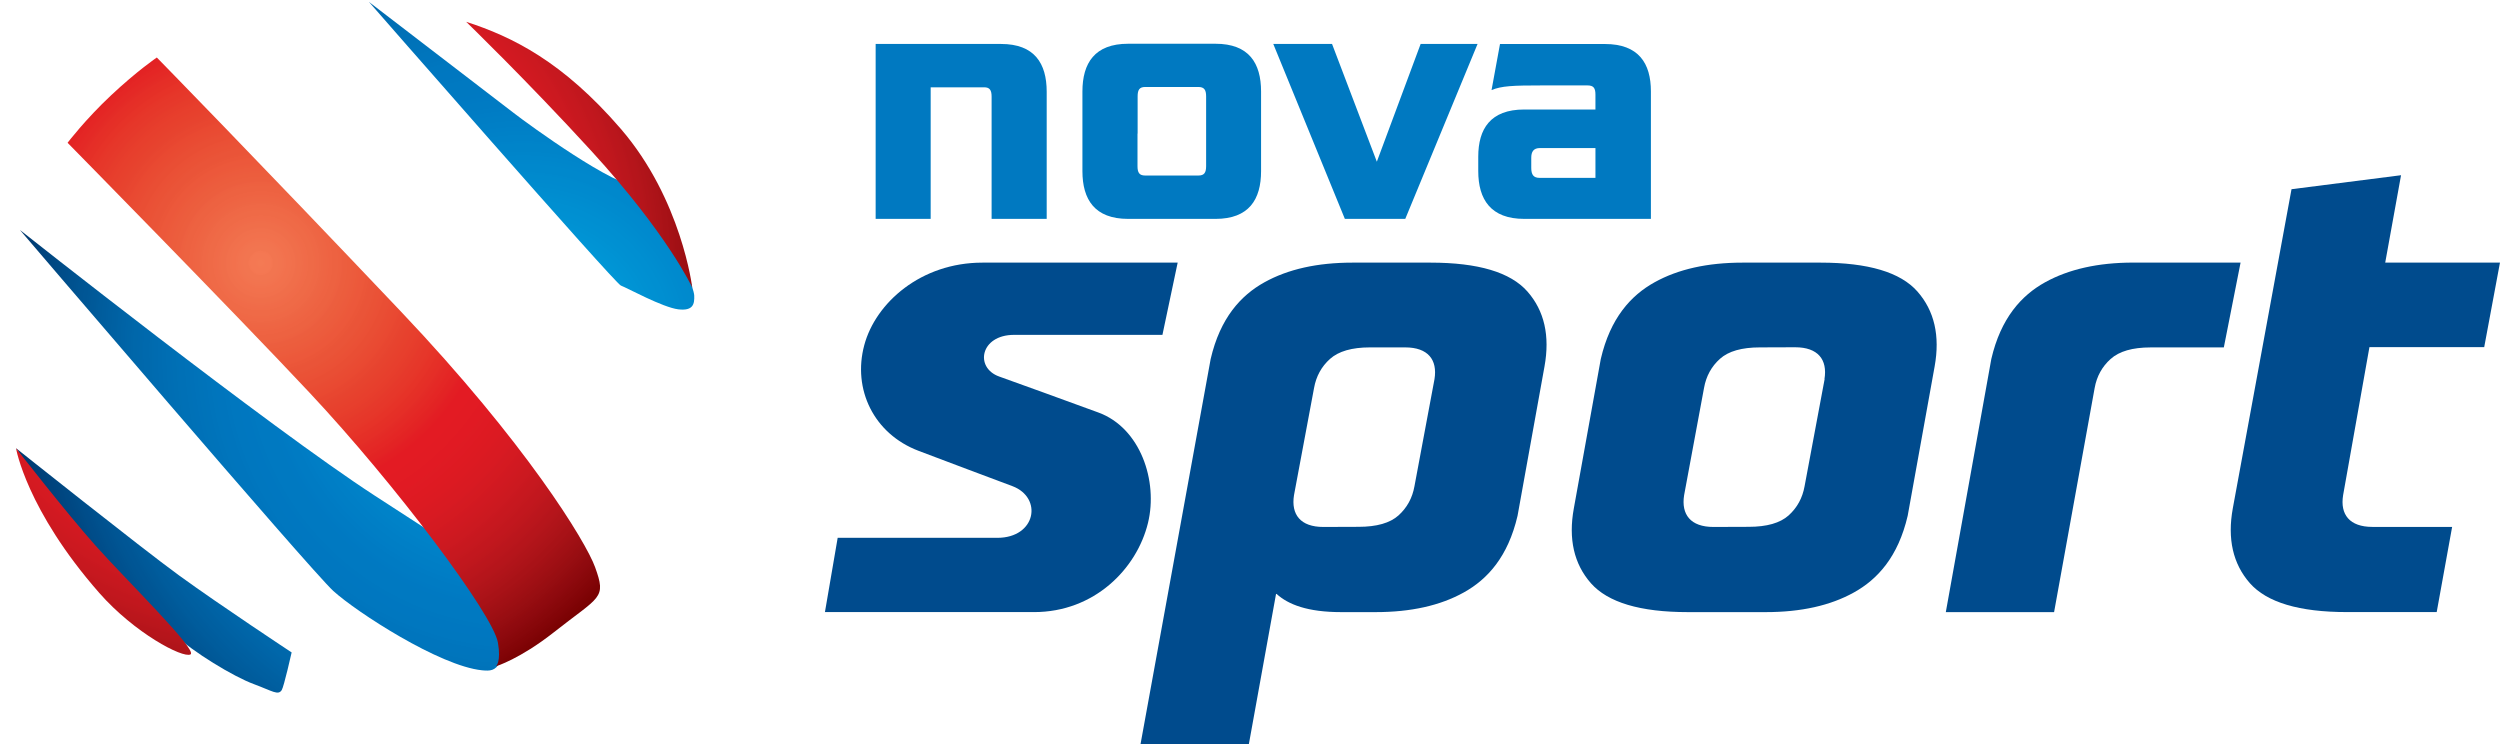 <?xml version="1.0" encoding="UTF-8" standalone="no"?>
<!-- Created with Inkscape (http://www.inkscape.org/) -->
<svg xmlns:rdf="http://www.w3.org/1999/02/22-rdf-syntax-ns#" xmlns="http://www.w3.org/2000/svg" height="178.66" width="600" version="1.1" xmlns:cc="http://creativecommons.org/ns#" xmlns:xlink="http://www.w3.org/1999/xlink" xmlns:dc="http://purl.org/dc/elements/1.1/">
 <defs>
  <radialGradient id="radialGradient5411" gradientUnits="userSpaceOnUse" cy="0" cx="0" gradientTransform="matrix(114.161,0,0,114.161,204.223,399.29)" r="1">
   <stop stop-color="#f47a54" offset="0"/>
   <stop stop-color="#f47a54" offset="0.004"/>
   <stop stop-color="#f47953" offset="0.008"/>
   <stop stop-color="#f47853" offset="0.012"/>
   <stop stop-color="#f47853" offset="0.016"/>
   <stop stop-color="#f47853" offset="0.02"/>
   <stop stop-color="#f47752" offset="0.024"/>
   <stop stop-color="#f27550" offset="0.027"/>
   <stop stop-color="#f27550" offset="0.031"/>
   <stop stop-color="#f27550" offset="0.035"/>
   <stop stop-color="#f27450" offset="0.039"/>
   <stop stop-color="#f2744f" offset="0.043"/>
   <stop stop-color="#f2734f" offset="0.047"/>
   <stop stop-color="#f2724e" offset="0.051"/>
   <stop stop-color="#f2714d" offset="0.055"/>
   <stop stop-color="#f2714d" offset="0.059"/>
   <stop stop-color="#f1714d" offset="0.063"/>
   <stop stop-color="#f1704c" offset="0.067"/>
   <stop stop-color="#f1704c" offset="0.071"/>
   <stop stop-color="#f06e4b" offset="0.075"/>
   <stop stop-color="#f06e4a" offset="0.078"/>
   <stop stop-color="#f06e4a" offset="0.082"/>
   <stop stop-color="#f06d4a" offset="0.086"/>
   <stop stop-color="#f06c49" offset="0.09"/>
   <stop stop-color="#f06b49" offset="0.094"/>
   <stop stop-color="#f06b48" offset="0.098"/>
   <stop stop-color="#ef6a47" offset="0.102"/>
   <stop stop-color="#ef6a47" offset="0.106"/>
   <stop stop-color="#ef6a47" offset="0.11"/>
   <stop stop-color="#ef6946" offset="0.114"/>
   <stop stop-color="#ef6846" offset="0.118"/>
   <stop stop-color="#ef6846" offset="0.122"/>
   <stop stop-color="#ee6745" offset="0.125"/>
   <stop stop-color="#E64" offset="0.129"/>
   <stop stop-color="#ee6544" offset="0.133"/>
   <stop stop-color="#ee6543" offset="0.137"/>
   <stop stop-color="#ee6443" offset="0.141"/>
   <stop stop-color="#ee6342" offset="0.145"/>
   <stop stop-color="#ee6342" offset="0.149"/>
   <stop stop-color="#ed6241" offset="0.153"/>
   <stop stop-color="#ed6241" offset="0.157"/>
   <stop stop-color="#ed6241" offset="0.161"/>
   <stop stop-color="#ed6140" offset="0.165"/>
   <stop stop-color="#ed6040" offset="0.169"/>
   <stop stop-color="#ec5e3f" offset="0.173"/>
   <stop stop-color="#ec5e3e" offset="0.176"/>
   <stop stop-color="#ec5e3e" offset="0.18"/>
   <stop stop-color="#ec5d3d" offset="0.184"/>
   <stop stop-color="#ec5d3d" offset="0.188"/>
   <stop stop-color="#ec5c3d" offset="0.192"/>
   <stop stop-color="#ec5b3d" offset="0.196"/>
   <stop stop-color="#ec5b3c" offset="0.2"/>
   <stop stop-color="#ec5a3b" offset="0.204"/>
   <stop stop-color="#ec593b" offset="0.208"/>
   <stop stop-color="#ec583b" offset="0.212"/>
   <stop stop-color="#ec583b" offset="0.216"/>
   <stop stop-color="#ec583a" offset="0.22"/>
   <stop stop-color="#eb5639" offset="0.224"/>
   <stop stop-color="#eb5639" offset="0.227"/>
   <stop stop-color="#ea5538" offset="0.231"/>
   <stop stop-color="#ea5438" offset="0.235"/>
   <stop stop-color="#ea5438" offset="0.239"/>
   <stop stop-color="#ea5438" offset="0.243"/>
   <stop stop-color="#ea5337" offset="0.247"/>
   <stop stop-color="#ea5236" offset="0.251"/>
   <stop stop-color="#ea5236" offset="0.255"/>
   <stop stop-color="#ea5136" offset="0.259"/>
   <stop stop-color="#ea5036" offset="0.263"/>
   <stop stop-color="#ea5035" offset="0.267"/>
   <stop stop-color="#e94e34" offset="0.271"/>
   <stop stop-color="#e94e34" offset="0.275"/>
   <stop stop-color="#e94e34" offset="0.278"/>
   <stop stop-color="#e94d34" offset="0.282"/>
   <stop stop-color="#e94c33" offset="0.286"/>
   <stop stop-color="#e94b33" offset="0.29"/>
   <stop stop-color="#e94b32" offset="0.294"/>
   <stop stop-color="#e94a32" offset="0.298"/>
   <stop stop-color="#e94932" offset="0.302"/>
   <stop stop-color="#e94931" offset="0.306"/>
   <stop stop-color="#e84731" offset="0.31"/>
   <stop stop-color="#e84630" offset="0.314"/>
   <stop stop-color="#e84630" offset="0.318"/>
   <stop stop-color="#e74530" offset="0.322"/>
   <stop stop-color="#e7442f" offset="0.325"/>
   <stop stop-color="#e7432f" offset="0.329"/>
   <stop stop-color="#e7432e" offset="0.333"/>
   <stop stop-color="#e7422e" offset="0.337"/>
   <stop stop-color="#e7412e" offset="0.341"/>
   <stop stop-color="#e7412d" offset="0.345"/>
   <stop stop-color="#e7402d" offset="0.349"/>
   <stop stop-color="#e73f2d" offset="0.353"/>
   <stop stop-color="#e73f2d" offset="0.357"/>
   <stop stop-color="#e73e2c" offset="0.361"/>
   <stop stop-color="#e73d2c" offset="0.365"/>
   <stop stop-color="#e63c2c" offset="0.369"/>
   <stop stop-color="#e63c2b" offset="0.373"/>
   <stop stop-color="#e63b2b" offset="0.376"/>
   <stop stop-color="#e6392b" offset="0.38"/>
   <stop stop-color="#e6392b" offset="0.384"/>
   <stop stop-color="#e6382a" offset="0.388"/>
   <stop stop-color="#e6372a" offset="0.392"/>
   <stop stop-color="#e6372a" offset="0.396"/>
   <stop stop-color="#e63629" offset="0.4"/>
   <stop stop-color="#e63529" offset="0.404"/>
   <stop stop-color="#e63328" offset="0.408"/>
   <stop stop-color="#e63328" offset="0.412"/>
   <stop stop-color="#e63228" offset="0.416"/>
   <stop stop-color="#e53027" offset="0.42"/>
   <stop stop-color="#e53027" offset="0.424"/>
   <stop stop-color="#e52f27" offset="0.427"/>
   <stop stop-color="#e52e27" offset="0.431"/>
   <stop stop-color="#e52e27" offset="0.435"/>
   <stop stop-color="#e42c27" offset="0.439"/>
   <stop stop-color="#e42b26" offset="0.443"/>
   <stop stop-color="#e42926" offset="0.447"/>
   <stop stop-color="#e42926" offset="0.451"/>
   <stop stop-color="#e42825" offset="0.455"/>
   <stop stop-color="#e42625" offset="0.459"/>
   <stop stop-color="#e42625" offset="0.463"/>
   <stop stop-color="#e32524" offset="0.467"/>
   <stop stop-color="#e32324" offset="0.471"/>
   <stop stop-color="#e32324" offset="0.475"/>
   <stop stop-color="#e32224" offset="0.478"/>
   <stop stop-color="#e32024" offset="0.482"/>
   <stop stop-color="#e31e24" offset="0.486"/>
   <stop stop-color="#e31e23" offset="0.49"/>
   <stop stop-color="#e31d23" offset="0.494"/>
   <stop stop-color="#e31b23" offset="0.498"/>
   <stop stop-color="#e31b23" offset="0.502"/>
   <stop stop-color="#e31b23" offset="0.506"/>
   <stop stop-color="#e31b23" offset="0.51"/>
   <stop stop-color="#e31b23" offset="0.514"/>
   <stop stop-color="#e31b23" offset="0.518"/>
   <stop stop-color="#e31b23" offset="0.522"/>
   <stop stop-color="#e21b23" offset="0.525"/>
   <stop stop-color="#e21b23" offset="0.529"/>
   <stop stop-color="#e21b23" offset="0.533"/>
   <stop stop-color="#e21b23" offset="0.537"/>
   <stop stop-color="#e21b23" offset="0.541"/>
   <stop stop-color="#e21b23" offset="0.545"/>
   <stop stop-color="#e11a23" offset="0.549"/>
   <stop stop-color="#e11a23" offset="0.553"/>
   <stop stop-color="#e11a23" offset="0.557"/>
   <stop stop-color="#e11a23" offset="0.561"/>
   <stop stop-color="#e11a23" offset="0.565"/>
   <stop stop-color="#df1b23" offset="0.569"/>
   <stop stop-color="#df1b23" offset="0.573"/>
   <stop stop-color="#df1a23" offset="0.576"/>
   <stop stop-color="#df1a23" offset="0.58"/>
   <stop stop-color="#df1a23" offset="0.584"/>
   <stop stop-color="#de1a22" offset="0.588"/>
   <stop stop-color="#de1a22" offset="0.592"/>
   <stop stop-color="#de1a22" offset="0.596"/>
   <stop stop-color="#dd1a22" offset="0.6"/>
   <stop stop-color="#dd1a22" offset="0.604"/>
   <stop stop-color="#dc1a22" offset="0.608"/>
   <stop stop-color="#dc1a22" offset="0.612"/>
   <stop stop-color="#dc1a22" offset="0.616"/>
   <stop stop-color="#db1a22" offset="0.62"/>
   <stop stop-color="#da1a22" offset="0.624"/>
   <stop stop-color="#da1a22" offset="0.627"/>
   <stop stop-color="#d91a22" offset="0.631"/>
   <stop stop-color="#d91a22" offset="0.635"/>
   <stop stop-color="#d91a22" offset="0.639"/>
   <stop stop-color="#d81a22" offset="0.643"/>
   <stop stop-color="#d81a22" offset="0.647"/>
   <stop stop-color="#d71a22" offset="0.651"/>
   <stop stop-color="#d51a22" offset="0.655"/>
   <stop stop-color="#d51a22" offset="0.659"/>
   <stop stop-color="#d51a21" offset="0.663"/>
   <stop stop-color="#d41a21" offset="0.667"/>
   <stop stop-color="#d41a21" offset="0.671"/>
   <stop stop-color="#d31921" offset="0.675"/>
   <stop stop-color="#d21921" offset="0.678"/>
   <stop stop-color="#d11921" offset="0.682"/>
   <stop stop-color="#d11921" offset="0.686"/>
   <stop stop-color="#d01921" offset="0.69"/>
   <stop stop-color="#cf1921" offset="0.694"/>
   <stop stop-color="#cf1920" offset="0.698"/>
   <stop stop-color="#ce1920" offset="0.702"/>
   <stop stop-color="#cd1920" offset="0.706"/>
   <stop stop-color="#cc1920" offset="0.71"/>
   <stop stop-color="#cc1920" offset="0.714"/>
   <stop stop-color="#cb1920" offset="0.718"/>
   <stop stop-color="#ca1820" offset="0.722"/>
   <stop stop-color="#c9181f" offset="0.725"/>
   <stop stop-color="#c8181f" offset="0.729"/>
   <stop stop-color="#c7181f" offset="0.733"/>
   <stop stop-color="#c7181f" offset="0.737"/>
   <stop stop-color="#c6181f" offset="0.741"/>
   <stop stop-color="#c5181f" offset="0.745"/>
   <stop stop-color="#c4181e" offset="0.749"/>
   <stop stop-color="#c3171e" offset="0.753"/>
   <stop stop-color="#c2171e" offset="0.757"/>
   <stop stop-color="#c2171e" offset="0.761"/>
   <stop stop-color="#c1171e" offset="0.765"/>
   <stop stop-color="#c0171d" offset="0.769"/>
   <stop stop-color="#bf171d" offset="0.773"/>
   <stop stop-color="#be171d" offset="0.776"/>
   <stop stop-color="#bd161d" offset="0.78"/>
   <stop stop-color="#bb161d" offset="0.784"/>
   <stop stop-color="#bb161c" offset="0.788"/>
   <stop stop-color="#ba161c" offset="0.792"/>
   <stop stop-color="#b9161c" offset="0.796"/>
   <stop stop-color="#b8151c" offset="0.8"/>
   <stop stop-color="#b6151b" offset="0.804"/>
   <stop stop-color="#b6151b" offset="0.808"/>
   <stop stop-color="#b5151b" offset="0.812"/>
   <stop stop-color="#b4151b" offset="0.816"/>
   <stop stop-color="#b2151a" offset="0.82"/>
   <stop stop-color="#b1141a" offset="0.824"/>
   <stop stop-color="#b1141a" offset="0.827"/>
   <stop stop-color="#af1419" offset="0.831"/>
   <stop stop-color="#ae1419" offset="0.835"/>
   <stop stop-color="#ad1319" offset="0.839"/>
   <stop stop-color="#ac1318" offset="0.843"/>
   <stop stop-color="#ab1318" offset="0.847"/>
   <stop stop-color="#a91217" offset="0.851"/>
   <stop stop-color="#a81217" offset="0.855"/>
   <stop stop-color="#a81217" offset="0.859"/>
   <stop stop-color="#a61116" offset="0.863"/>
   <stop stop-color="#a51116" offset="0.867"/>
   <stop stop-color="#a31115" offset="0.871"/>
   <stop stop-color="#a21015" offset="0.875"/>
   <stop stop-color="#a11015" offset="0.878"/>
   <stop stop-color="#a01014" offset="0.882"/>
   <stop stop-color="#9f0f14" offset="0.886"/>
   <stop stop-color="#9d0f13" offset="0.89"/>
   <stop stop-color="#9c0f13" offset="0.894"/>
   <stop stop-color="#9b0e12" offset="0.898"/>
   <stop stop-color="#990e12" offset="0.902"/>
   <stop stop-color="#980e12" offset="0.906"/>
   <stop stop-color="#970d11" offset="0.91"/>
   <stop stop-color="#950d11" offset="0.914"/>
   <stop stop-color="#940c10" offset="0.918"/>
   <stop stop-color="#930b0f" offset="0.922"/>
   <stop stop-color="#910b0f" offset="0.925"/>
   <stop stop-color="#900a0f" offset="0.929"/>
   <stop stop-color="#8f0a0e" offset="0.933"/>
   <stop stop-color="#8e090e" offset="0.937"/>
   <stop stop-color="#8c090d" offset="0.941"/>
   <stop stop-color="#8b080c" offset="0.945"/>
   <stop stop-color="#89080b" offset="0.949"/>
   <stop stop-color="#88070a" offset="0.953"/>
   <stop stop-color="#87070a" offset="0.957"/>
   <stop stop-color="#850609" offset="0.961"/>
   <stop stop-color="#840508" offset="0.965"/>
   <stop stop-color="#830507" offset="0.969"/>
   <stop stop-color="#810407" offset="0.973"/>
   <stop stop-color="#800406" offset="0.976"/>
   <stop stop-color="#7e0305" offset="0.98"/>
   <stop stop-color="#7d0304" offset="0.984"/>
   <stop stop-color="#7c0203" offset="0.988"/>
   <stop stop-color="#7a0203" offset="0.992"/>
   <stop stop-color="#790102" offset="0.996"/>
   <stop stop-color="#770002" offset="1"/>
  </radialGradient>
  <radialGradient id="radialGradient5420" gradientUnits="userSpaceOnUse" cy="0" cx="0" gradientTransform="matrix(114.159,0,0,114.159,204.223,399.29)" r="1">
   <stop stop-color="#f47a54" offset="0"/>
   <stop stop-color="#f47a54" offset="0.004"/>
   <stop stop-color="#f47953" offset="0.008"/>
   <stop stop-color="#f47853" offset="0.012"/>
   <stop stop-color="#f47853" offset="0.016"/>
   <stop stop-color="#f47853" offset="0.02"/>
   <stop stop-color="#f47752" offset="0.024"/>
   <stop stop-color="#f27550" offset="0.027"/>
   <stop stop-color="#f27550" offset="0.031"/>
   <stop stop-color="#f27550" offset="0.035"/>
   <stop stop-color="#f27450" offset="0.039"/>
   <stop stop-color="#f2744f" offset="0.043"/>
   <stop stop-color="#f2734f" offset="0.047"/>
   <stop stop-color="#f2724e" offset="0.051"/>
   <stop stop-color="#f2714d" offset="0.055"/>
   <stop stop-color="#f2714d" offset="0.059"/>
   <stop stop-color="#f1714d" offset="0.063"/>
   <stop stop-color="#f1704c" offset="0.067"/>
   <stop stop-color="#f1704c" offset="0.071"/>
   <stop stop-color="#f06e4b" offset="0.075"/>
   <stop stop-color="#f06e4a" offset="0.078"/>
   <stop stop-color="#f06e4a" offset="0.082"/>
   <stop stop-color="#f06d4a" offset="0.086"/>
   <stop stop-color="#f06c49" offset="0.09"/>
   <stop stop-color="#f06b49" offset="0.094"/>
   <stop stop-color="#f06b48" offset="0.098"/>
   <stop stop-color="#ef6a47" offset="0.102"/>
   <stop stop-color="#ef6a47" offset="0.106"/>
   <stop stop-color="#ef6a47" offset="0.11"/>
   <stop stop-color="#ef6946" offset="0.114"/>
   <stop stop-color="#ef6846" offset="0.118"/>
   <stop stop-color="#ef6846" offset="0.122"/>
   <stop stop-color="#ee6745" offset="0.125"/>
   <stop stop-color="#E64" offset="0.129"/>
   <stop stop-color="#ee6544" offset="0.133"/>
   <stop stop-color="#ee6543" offset="0.137"/>
   <stop stop-color="#ee6443" offset="0.141"/>
   <stop stop-color="#ee6342" offset="0.145"/>
   <stop stop-color="#ee6342" offset="0.149"/>
   <stop stop-color="#ed6241" offset="0.153"/>
   <stop stop-color="#ed6241" offset="0.157"/>
   <stop stop-color="#ed6241" offset="0.161"/>
   <stop stop-color="#ed6140" offset="0.165"/>
   <stop stop-color="#ed6040" offset="0.169"/>
   <stop stop-color="#ec5e3f" offset="0.173"/>
   <stop stop-color="#ec5e3e" offset="0.176"/>
   <stop stop-color="#ec5e3e" offset="0.18"/>
   <stop stop-color="#ec5d3d" offset="0.184"/>
   <stop stop-color="#ec5d3d" offset="0.188"/>
   <stop stop-color="#ec5c3d" offset="0.192"/>
   <stop stop-color="#ec5b3d" offset="0.196"/>
   <stop stop-color="#ec5b3c" offset="0.2"/>
   <stop stop-color="#ec5a3b" offset="0.204"/>
   <stop stop-color="#ec593b" offset="0.208"/>
   <stop stop-color="#ec583b" offset="0.212"/>
   <stop stop-color="#ec583b" offset="0.216"/>
   <stop stop-color="#ec583a" offset="0.22"/>
   <stop stop-color="#eb5639" offset="0.224"/>
   <stop stop-color="#eb5639" offset="0.227"/>
   <stop stop-color="#ea5538" offset="0.231"/>
   <stop stop-color="#ea5438" offset="0.235"/>
   <stop stop-color="#ea5438" offset="0.239"/>
   <stop stop-color="#ea5438" offset="0.243"/>
   <stop stop-color="#ea5337" offset="0.247"/>
   <stop stop-color="#ea5236" offset="0.251"/>
   <stop stop-color="#ea5236" offset="0.255"/>
   <stop stop-color="#ea5136" offset="0.259"/>
   <stop stop-color="#ea5036" offset="0.263"/>
   <stop stop-color="#ea5035" offset="0.267"/>
   <stop stop-color="#e94e34" offset="0.271"/>
   <stop stop-color="#e94e34" offset="0.275"/>
   <stop stop-color="#e94e34" offset="0.278"/>
   <stop stop-color="#e94d34" offset="0.282"/>
   <stop stop-color="#e94c33" offset="0.286"/>
   <stop stop-color="#e94b33" offset="0.29"/>
   <stop stop-color="#e94b32" offset="0.294"/>
   <stop stop-color="#e94a32" offset="0.298"/>
   <stop stop-color="#e94932" offset="0.302"/>
   <stop stop-color="#e94931" offset="0.306"/>
   <stop stop-color="#e84731" offset="0.31"/>
   <stop stop-color="#e84630" offset="0.314"/>
   <stop stop-color="#e84630" offset="0.318"/>
   <stop stop-color="#e74530" offset="0.322"/>
   <stop stop-color="#e7442f" offset="0.325"/>
   <stop stop-color="#e7432f" offset="0.329"/>
   <stop stop-color="#e7432e" offset="0.333"/>
   <stop stop-color="#e7422e" offset="0.337"/>
   <stop stop-color="#e7412e" offset="0.341"/>
   <stop stop-color="#e7412d" offset="0.345"/>
   <stop stop-color="#e7402d" offset="0.349"/>
   <stop stop-color="#e73f2d" offset="0.353"/>
   <stop stop-color="#e73f2d" offset="0.357"/>
   <stop stop-color="#e73e2c" offset="0.361"/>
   <stop stop-color="#e73d2c" offset="0.365"/>
   <stop stop-color="#e63c2c" offset="0.369"/>
   <stop stop-color="#e63c2b" offset="0.373"/>
   <stop stop-color="#e63b2b" offset="0.376"/>
   <stop stop-color="#e6392b" offset="0.38"/>
   <stop stop-color="#e6392b" offset="0.384"/>
   <stop stop-color="#e6382a" offset="0.388"/>
   <stop stop-color="#e6372a" offset="0.392"/>
   <stop stop-color="#e6372a" offset="0.396"/>
   <stop stop-color="#e63629" offset="0.4"/>
   <stop stop-color="#e63529" offset="0.404"/>
   <stop stop-color="#e63328" offset="0.408"/>
   <stop stop-color="#e63328" offset="0.412"/>
   <stop stop-color="#e63228" offset="0.416"/>
   <stop stop-color="#e53027" offset="0.42"/>
   <stop stop-color="#e53027" offset="0.424"/>
   <stop stop-color="#e52f27" offset="0.427"/>
   <stop stop-color="#e52e27" offset="0.431"/>
   <stop stop-color="#e52e27" offset="0.435"/>
   <stop stop-color="#e42c27" offset="0.439"/>
   <stop stop-color="#e42b26" offset="0.443"/>
   <stop stop-color="#e42926" offset="0.447"/>
   <stop stop-color="#e42926" offset="0.451"/>
   <stop stop-color="#e42825" offset="0.455"/>
   <stop stop-color="#e42625" offset="0.459"/>
   <stop stop-color="#e42625" offset="0.463"/>
   <stop stop-color="#e32524" offset="0.467"/>
   <stop stop-color="#e32324" offset="0.471"/>
   <stop stop-color="#e32324" offset="0.475"/>
   <stop stop-color="#e32224" offset="0.478"/>
   <stop stop-color="#e32024" offset="0.482"/>
   <stop stop-color="#e31e24" offset="0.486"/>
   <stop stop-color="#e31e23" offset="0.49"/>
   <stop stop-color="#e31d23" offset="0.494"/>
   <stop stop-color="#e31b23" offset="0.498"/>
   <stop stop-color="#e31b23" offset="0.502"/>
   <stop stop-color="#e31b23" offset="0.506"/>
   <stop stop-color="#e31b23" offset="0.51"/>
   <stop stop-color="#e31b23" offset="0.514"/>
   <stop stop-color="#e31b23" offset="0.518"/>
   <stop stop-color="#e31b23" offset="0.522"/>
   <stop stop-color="#e21b23" offset="0.525"/>
   <stop stop-color="#e21b23" offset="0.529"/>
   <stop stop-color="#e21b23" offset="0.533"/>
   <stop stop-color="#e21b23" offset="0.537"/>
   <stop stop-color="#e21b23" offset="0.541"/>
   <stop stop-color="#e21b23" offset="0.545"/>
   <stop stop-color="#e11a23" offset="0.549"/>
   <stop stop-color="#e11a23" offset="0.553"/>
   <stop stop-color="#e11a23" offset="0.557"/>
   <stop stop-color="#e11a23" offset="0.561"/>
   <stop stop-color="#e11a23" offset="0.565"/>
   <stop stop-color="#df1b23" offset="0.569"/>
   <stop stop-color="#df1b23" offset="0.573"/>
   <stop stop-color="#df1a23" offset="0.576"/>
   <stop stop-color="#df1a23" offset="0.58"/>
   <stop stop-color="#df1a23" offset="0.584"/>
   <stop stop-color="#de1a22" offset="0.588"/>
   <stop stop-color="#de1a22" offset="0.592"/>
   <stop stop-color="#de1a22" offset="0.596"/>
   <stop stop-color="#dd1a22" offset="0.6"/>
   <stop stop-color="#dd1a22" offset="0.604"/>
   <stop stop-color="#dc1a22" offset="0.608"/>
   <stop stop-color="#dc1a22" offset="0.612"/>
   <stop stop-color="#dc1a22" offset="0.616"/>
   <stop stop-color="#db1a22" offset="0.62"/>
   <stop stop-color="#da1a22" offset="0.624"/>
   <stop stop-color="#da1a22" offset="0.627"/>
   <stop stop-color="#d91a22" offset="0.631"/>
   <stop stop-color="#d91a22" offset="0.635"/>
   <stop stop-color="#d91a22" offset="0.639"/>
   <stop stop-color="#d81a22" offset="0.643"/>
   <stop stop-color="#d81a22" offset="0.647"/>
   <stop stop-color="#d71a22" offset="0.651"/>
   <stop stop-color="#d51a22" offset="0.655"/>
   <stop stop-color="#d51a22" offset="0.659"/>
   <stop stop-color="#d51a21" offset="0.663"/>
   <stop stop-color="#d41a21" offset="0.667"/>
   <stop stop-color="#d41a21" offset="0.671"/>
   <stop stop-color="#d31921" offset="0.675"/>
   <stop stop-color="#d21921" offset="0.678"/>
   <stop stop-color="#d11921" offset="0.682"/>
   <stop stop-color="#d11921" offset="0.686"/>
   <stop stop-color="#d01921" offset="0.69"/>
   <stop stop-color="#cf1921" offset="0.694"/>
   <stop stop-color="#cf1920" offset="0.698"/>
   <stop stop-color="#ce1920" offset="0.702"/>
   <stop stop-color="#cd1920" offset="0.706"/>
   <stop stop-color="#cc1920" offset="0.71"/>
   <stop stop-color="#cc1920" offset="0.714"/>
   <stop stop-color="#cb1920" offset="0.718"/>
   <stop stop-color="#ca1820" offset="0.722"/>
   <stop stop-color="#c9181f" offset="0.725"/>
   <stop stop-color="#c8181f" offset="0.729"/>
   <stop stop-color="#c7181f" offset="0.733"/>
   <stop stop-color="#c7181f" offset="0.737"/>
   <stop stop-color="#c6181f" offset="0.741"/>
   <stop stop-color="#c5181f" offset="0.745"/>
   <stop stop-color="#c4181e" offset="0.749"/>
   <stop stop-color="#c3171e" offset="0.753"/>
   <stop stop-color="#c2171e" offset="0.757"/>
   <stop stop-color="#c2171e" offset="0.761"/>
   <stop stop-color="#c1171e" offset="0.765"/>
   <stop stop-color="#c0171d" offset="0.769"/>
   <stop stop-color="#bf171d" offset="0.773"/>
   <stop stop-color="#be171d" offset="0.776"/>
   <stop stop-color="#bd161d" offset="0.78"/>
   <stop stop-color="#bb161d" offset="0.784"/>
   <stop stop-color="#bb161c" offset="0.788"/>
   <stop stop-color="#ba161c" offset="0.792"/>
   <stop stop-color="#b9161c" offset="0.796"/>
   <stop stop-color="#b8151c" offset="0.8"/>
   <stop stop-color="#b6151b" offset="0.804"/>
   <stop stop-color="#b6151b" offset="0.808"/>
   <stop stop-color="#b5151b" offset="0.812"/>
   <stop stop-color="#b4151b" offset="0.816"/>
   <stop stop-color="#b2151a" offset="0.82"/>
   <stop stop-color="#b1141a" offset="0.824"/>
   <stop stop-color="#b1141a" offset="0.827"/>
   <stop stop-color="#af1419" offset="0.831"/>
   <stop stop-color="#ae1419" offset="0.835"/>
   <stop stop-color="#ad1319" offset="0.839"/>
   <stop stop-color="#ac1318" offset="0.843"/>
   <stop stop-color="#ab1318" offset="0.847"/>
   <stop stop-color="#a91217" offset="0.851"/>
   <stop stop-color="#a81217" offset="0.855"/>
   <stop stop-color="#a81217" offset="0.859"/>
   <stop stop-color="#a61116" offset="0.863"/>
   <stop stop-color="#a51116" offset="0.867"/>
   <stop stop-color="#a31115" offset="0.871"/>
   <stop stop-color="#a21015" offset="0.875"/>
   <stop stop-color="#a11015" offset="0.878"/>
   <stop stop-color="#a01014" offset="0.882"/>
   <stop stop-color="#9f0f14" offset="0.886"/>
   <stop stop-color="#9d0f13" offset="0.89"/>
   <stop stop-color="#9c0f13" offset="0.894"/>
   <stop stop-color="#9b0e12" offset="0.898"/>
   <stop stop-color="#990e12" offset="0.902"/>
   <stop stop-color="#980e12" offset="0.906"/>
   <stop stop-color="#970d11" offset="0.91"/>
   <stop stop-color="#950d11" offset="0.914"/>
   <stop stop-color="#940c10" offset="0.918"/>
   <stop stop-color="#930b0f" offset="0.922"/>
   <stop stop-color="#910b0f" offset="0.925"/>
   <stop stop-color="#900a0f" offset="0.929"/>
   <stop stop-color="#8f0a0e" offset="0.933"/>
   <stop stop-color="#8e090e" offset="0.937"/>
   <stop stop-color="#8c090d" offset="0.941"/>
   <stop stop-color="#8b080c" offset="0.945"/>
   <stop stop-color="#89080b" offset="0.949"/>
   <stop stop-color="#88070a" offset="0.953"/>
   <stop stop-color="#87070a" offset="0.957"/>
   <stop stop-color="#850609" offset="0.961"/>
   <stop stop-color="#840508" offset="0.965"/>
   <stop stop-color="#830507" offset="0.969"/>
   <stop stop-color="#810407" offset="0.973"/>
   <stop stop-color="#800406" offset="0.976"/>
   <stop stop-color="#7e0305" offset="0.98"/>
   <stop stop-color="#7d0304" offset="0.984"/>
   <stop stop-color="#7c0203" offset="0.988"/>
   <stop stop-color="#7a0203" offset="0.992"/>
   <stop stop-color="#790102" offset="0.996"/>
   <stop stop-color="#770002" offset="1"/>
  </radialGradient>
  <radialGradient id="radialGradient5432" gradientUnits="userSpaceOnUse" cy="0" cx="0" gradientTransform="matrix(126.179,0,0,126.179,267.306,420.322)" r="1">
   <stop stop-color="#18b1e7" offset="0"/>
   <stop stop-color="#12b0e6" offset="0.004"/>
   <stop stop-color="#0dafe6" offset="0.008"/>
   <stop stop-color="#0dafe6" offset="0.012"/>
   <stop stop-color="#08afe6" offset="0.016"/>
   <stop stop-color="#0baee5" offset="0.02"/>
   <stop stop-color="#05ade5" offset="0.024"/>
   <stop stop-color="#05ade5" offset="0.027"/>
   <stop stop-color="#00ade4" offset="0.031"/>
   <stop stop-color="#00ace4" offset="0.035"/>
   <stop stop-color="#00ace4" offset="0.039"/>
   <stop stop-color="#00abe3" offset="0.043"/>
   <stop stop-color="#00aae3" offset="0.047"/>
   <stop stop-color="#00aae3" offset="0.051"/>
   <stop stop-color="#00aae2" offset="0.055"/>
   <stop stop-color="#00a9e2" offset="0.059"/>
   <stop stop-color="#00a8e1" offset="0.063"/>
   <stop stop-color="#00a8e1" offset="0.067"/>
   <stop stop-color="#00a8e1" offset="0.071"/>
   <stop stop-color="#00a7e1" offset="0.075"/>
   <stop stop-color="#00a7e1" offset="0.078"/>
   <stop stop-color="#00a6e0" offset="0.082"/>
   <stop stop-color="#00a5e0" offset="0.086"/>
   <stop stop-color="#00a5e0" offset="0.09"/>
   <stop stop-color="#00a5df" offset="0.094"/>
   <stop stop-color="#00a5df" offset="0.098"/>
   <stop stop-color="#00a4df" offset="0.102"/>
   <stop stop-color="#00a3de" offset="0.106"/>
   <stop stop-color="#00a3de" offset="0.11"/>
   <stop stop-color="#00a3de" offset="0.114"/>
   <stop stop-color="#00a2dd" offset="0.118"/>
   <stop stop-color="#00a1dd" offset="0.122"/>
   <stop stop-color="#00a1dd" offset="0.125"/>
   <stop stop-color="#00a1dd" offset="0.129"/>
   <stop stop-color="#00a0dc" offset="0.133"/>
   <stop stop-color="#00a0dc" offset="0.137"/>
   <stop stop-color="#009fdc" offset="0.141"/>
   <stop stop-color="#009edb" offset="0.145"/>
   <stop stop-color="#009edb" offset="0.149"/>
   <stop stop-color="#009edb" offset="0.153"/>
   <stop stop-color="#009dda" offset="0.157"/>
   <stop stop-color="#009dda" offset="0.161"/>
   <stop stop-color="#009cda" offset="0.165"/>
   <stop stop-color="#009cda" offset="0.169"/>
   <stop stop-color="#009cd9" offset="0.173"/>
   <stop stop-color="#009bd9" offset="0.176"/>
   <stop stop-color="#009ad9" offset="0.18"/>
   <stop stop-color="#009ad9" offset="0.184"/>
   <stop stop-color="#009ad8" offset="0.188"/>
   <stop stop-color="#0099d8" offset="0.192"/>
   <stop stop-color="#0098d7" offset="0.196"/>
   <stop stop-color="#0098d7" offset="0.2"/>
   <stop stop-color="#0098d7" offset="0.204"/>
   <stop stop-color="#0098d7" offset="0.208"/>
   <stop stop-color="#0097d6" offset="0.212"/>
   <stop stop-color="#0096d6" offset="0.216"/>
   <stop stop-color="#0096d5" offset="0.22"/>
   <stop stop-color="#0096d5" offset="0.224"/>
   <stop stop-color="#0095d5" offset="0.227"/>
   <stop stop-color="#0095d5" offset="0.231"/>
   <stop stop-color="#0094d5" offset="0.235"/>
   <stop stop-color="#0094d4" offset="0.239"/>
   <stop stop-color="#0093d4" offset="0.243"/>
   <stop stop-color="#0093d4" offset="0.247"/>
   <stop stop-color="#0092d3" offset="0.251"/>
   <stop stop-color="#0092d3" offset="0.255"/>
   <stop stop-color="#0091d2" offset="0.259"/>
   <stop stop-color="#0091d2" offset="0.263"/>
   <stop stop-color="#0090d2" offset="0.267"/>
   <stop stop-color="#0090d2" offset="0.271"/>
   <stop stop-color="#0090d1" offset="0.275"/>
   <stop stop-color="#008fd1" offset="0.278"/>
   <stop stop-color="#008fd1" offset="0.282"/>
   <stop stop-color="#008fd1" offset="0.286"/>
   <stop stop-color="#008ed0" offset="0.29"/>
   <stop stop-color="#008ed0" offset="0.294"/>
   <stop stop-color="#008dd0" offset="0.298"/>
   <stop stop-color="#008dcf" offset="0.302"/>
   <stop stop-color="#008ccf" offset="0.306"/>
   <stop stop-color="#008ccf" offset="0.31"/>
   <stop stop-color="#008bce" offset="0.314"/>
   <stop stop-color="#008bce" offset="0.318"/>
   <stop stop-color="#008ace" offset="0.322"/>
   <stop stop-color="#008ace" offset="0.325"/>
   <stop stop-color="#008acd" offset="0.329"/>
   <stop stop-color="#008acd" offset="0.333"/>
   <stop stop-color="#0089cd" offset="0.337"/>
   <stop stop-color="#08C" offset="0.341"/>
   <stop stop-color="#08C" offset="0.345"/>
   <stop stop-color="#08C" offset="0.349"/>
   <stop stop-color="#08C" offset="0.353"/>
   <stop stop-color="#0087cc" offset="0.357"/>
   <stop stop-color="#0087cb" offset="0.361"/>
   <stop stop-color="#0086cb" offset="0.365"/>
   <stop stop-color="#0086cb" offset="0.369"/>
   <stop stop-color="#0085ca" offset="0.373"/>
   <stop stop-color="#0085ca" offset="0.376"/>
   <stop stop-color="#0084c9" offset="0.38"/>
   <stop stop-color="#0084c9" offset="0.384"/>
   <stop stop-color="#0084c9" offset="0.388"/>
   <stop stop-color="#0084c9" offset="0.392"/>
   <stop stop-color="#0083c9" offset="0.396"/>
   <stop stop-color="#0082c8" offset="0.4"/>
   <stop stop-color="#0082c8" offset="0.404"/>
   <stop stop-color="#0082c8" offset="0.408"/>
   <stop stop-color="#0081c7" offset="0.412"/>
   <stop stop-color="#0081c7" offset="0.416"/>
   <stop stop-color="#0080c7" offset="0.42"/>
   <stop stop-color="#0080c7" offset="0.424"/>
   <stop stop-color="#007fc6" offset="0.427"/>
   <stop stop-color="#007fc6" offset="0.431"/>
   <stop stop-color="#007fc6" offset="0.435"/>
   <stop stop-color="#007ec5" offset="0.439"/>
   <stop stop-color="#007ec5" offset="0.443"/>
   <stop stop-color="#007ec5" offset="0.447"/>
   <stop stop-color="#007dc5" offset="0.451"/>
   <stop stop-color="#007dc5" offset="0.455"/>
   <stop stop-color="#007cc4" offset="0.459"/>
   <stop stop-color="#007cc4" offset="0.463"/>
   <stop stop-color="#007bc3" offset="0.467"/>
   <stop stop-color="#007bc3" offset="0.471"/>
   <stop stop-color="#007bc3" offset="0.475"/>
   <stop stop-color="#007bc3" offset="0.478"/>
   <stop stop-color="#007ac3" offset="0.482"/>
   <stop stop-color="#007ac2" offset="0.486"/>
   <stop stop-color="#0079c2" offset="0.49"/>
   <stop stop-color="#0079c2" offset="0.494"/>
   <stop stop-color="#0079c1" offset="0.498"/>
   <stop stop-color="#0079c1" offset="0.502"/>
   <stop stop-color="#0079c1" offset="0.506"/>
   <stop stop-color="#0079c1" offset="0.51"/>
   <stop stop-color="#0079c1" offset="0.514"/>
   <stop stop-color="#0079c1" offset="0.518"/>
   <stop stop-color="#0079c1" offset="0.522"/>
   <stop stop-color="#0079c1" offset="0.525"/>
   <stop stop-color="#0078c0" offset="0.529"/>
   <stop stop-color="#0078c0" offset="0.533"/>
   <stop stop-color="#0077c0" offset="0.537"/>
   <stop stop-color="#0077c0" offset="0.541"/>
   <stop stop-color="#0077c0" offset="0.545"/>
   <stop stop-color="#0077c0" offset="0.549"/>
   <stop stop-color="#0077bf" offset="0.553"/>
   <stop stop-color="#0077bf" offset="0.557"/>
   <stop stop-color="#0077bf" offset="0.561"/>
   <stop stop-color="#0077bf" offset="0.565"/>
   <stop stop-color="#0076be" offset="0.569"/>
   <stop stop-color="#0076be" offset="0.573"/>
   <stop stop-color="#0075bd" offset="0.576"/>
   <stop stop-color="#0075bd" offset="0.58"/>
   <stop stop-color="#0075bd" offset="0.584"/>
   <stop stop-color="#0075bd" offset="0.588"/>
   <stop stop-color="#0075bc" offset="0.592"/>
   <stop stop-color="#0075bc" offset="0.596"/>
   <stop stop-color="#0074bb" offset="0.6"/>
   <stop stop-color="#0074bb" offset="0.604"/>
   <stop stop-color="#0073ba" offset="0.608"/>
   <stop stop-color="#0073ba" offset="0.612"/>
   <stop stop-color="#0073b9" offset="0.616"/>
   <stop stop-color="#0073b9" offset="0.62"/>
   <stop stop-color="#0072b9" offset="0.624"/>
   <stop stop-color="#0072b9" offset="0.627"/>
   <stop stop-color="#0071b8" offset="0.631"/>
   <stop stop-color="#0071b8" offset="0.635"/>
   <stop stop-color="#0071b7" offset="0.639"/>
   <stop stop-color="#0071b7" offset="0.643"/>
   <stop stop-color="#0070b6" offset="0.647"/>
   <stop stop-color="#0070b6" offset="0.651"/>
   <stop stop-color="#0070b6" offset="0.655"/>
   <stop stop-color="#0070b5" offset="0.659"/>
   <stop stop-color="#006fb4" offset="0.663"/>
   <stop stop-color="#006fb4" offset="0.667"/>
   <stop stop-color="#006eb4" offset="0.671"/>
   <stop stop-color="#006eb3" offset="0.675"/>
   <stop stop-color="#006eb3" offset="0.678"/>
   <stop stop-color="#006db2" offset="0.682"/>
   <stop stop-color="#006db2" offset="0.686"/>
   <stop stop-color="#006cb1" offset="0.69"/>
   <stop stop-color="#006cb1" offset="0.694"/>
   <stop stop-color="#006bb0" offset="0.698"/>
   <stop stop-color="#006bb0" offset="0.702"/>
   <stop stop-color="#006baf" offset="0.706"/>
   <stop stop-color="#006aae" offset="0.71"/>
   <stop stop-color="#0069ad" offset="0.714"/>
   <stop stop-color="#0069ad" offset="0.718"/>
   <stop stop-color="#0069ad" offset="0.722"/>
   <stop stop-color="#0068ac" offset="0.725"/>
   <stop stop-color="#0068ab" offset="0.729"/>
   <stop stop-color="#0067ab" offset="0.733"/>
   <stop stop-color="#0067aa" offset="0.737"/>
   <stop stop-color="#0067aa" offset="0.741"/>
   <stop stop-color="#0066a9" offset="0.745"/>
   <stop stop-color="#0065a8" offset="0.749"/>
   <stop stop-color="#0065a7" offset="0.753"/>
   <stop stop-color="#0064a7" offset="0.757"/>
   <stop stop-color="#0063a6" offset="0.761"/>
   <stop stop-color="#0063a5" offset="0.765"/>
   <stop stop-color="#0062a4" offset="0.769"/>
   <stop stop-color="#0062a4" offset="0.773"/>
   <stop stop-color="#0061a2" offset="0.776"/>
   <stop stop-color="#0060a2" offset="0.78"/>
   <stop stop-color="#0060a1" offset="0.784"/>
   <stop stop-color="#005fa0" offset="0.788"/>
   <stop stop-color="#005fa0" offset="0.792"/>
   <stop stop-color="#005e9f" offset="0.796"/>
   <stop stop-color="#005d9e" offset="0.8"/>
   <stop stop-color="#005d9d" offset="0.804"/>
   <stop stop-color="#005c9c" offset="0.808"/>
   <stop stop-color="#005c9c" offset="0.812"/>
   <stop stop-color="#005b9b" offset="0.816"/>
   <stop stop-color="#005a99" offset="0.82"/>
   <stop stop-color="#005999" offset="0.824"/>
   <stop stop-color="#005998" offset="0.827"/>
   <stop stop-color="#005897" offset="0.831"/>
   <stop stop-color="#005796" offset="0.835"/>
   <stop stop-color="#005695" offset="0.839"/>
   <stop stop-color="#005695" offset="0.843"/>
   <stop stop-color="#005594" offset="0.847"/>
   <stop stop-color="#005593" offset="0.851"/>
   <stop stop-color="#005492" offset="0.855"/>
   <stop stop-color="#005391" offset="0.859"/>
   <stop stop-color="#005290" offset="0.863"/>
   <stop stop-color="#00518f" offset="0.867"/>
   <stop stop-color="#00518e" offset="0.871"/>
   <stop stop-color="#00508d" offset="0.875"/>
   <stop stop-color="#004f8c" offset="0.878"/>
   <stop stop-color="#004e8b" offset="0.882"/>
   <stop stop-color="#004d8a" offset="0.886"/>
   <stop stop-color="#004d89" offset="0.89"/>
   <stop stop-color="#004c88" offset="0.894"/>
   <stop stop-color="#004b86" offset="0.898"/>
   <stop stop-color="#004a85" offset="0.902"/>
   <stop stop-color="#004984" offset="0.906"/>
   <stop stop-color="#004883" offset="0.91"/>
   <stop stop-color="#004882" offset="0.914"/>
   <stop stop-color="#004681" offset="0.918"/>
   <stop stop-color="#004680" offset="0.922"/>
   <stop stop-color="#00457f" offset="0.925"/>
   <stop stop-color="#00447e" offset="0.929"/>
   <stop stop-color="#00437d" offset="0.933"/>
   <stop stop-color="#00437c" offset="0.937"/>
   <stop stop-color="#00417a" offset="0.941"/>
   <stop stop-color="#00417a" offset="0.945"/>
   <stop stop-color="#004078" offset="0.949"/>
   <stop stop-color="#003f77" offset="0.953"/>
   <stop stop-color="#003e76" offset="0.957"/>
   <stop stop-color="#003d74" offset="0.961"/>
   <stop stop-color="#003b73" offset="0.965"/>
   <stop stop-color="#003b72" offset="0.969"/>
   <stop stop-color="#003a71" offset="0.973"/>
   <stop stop-color="#003970" offset="0.976"/>
   <stop stop-color="#00386f" offset="0.98"/>
   <stop stop-color="#00376d" offset="0.984"/>
   <stop stop-color="#00366c" offset="0.988"/>
   <stop stop-color="#00346b" offset="0.992"/>
   <stop stop-color="#00336a" offset="0.996"/>
   <stop stop-color="#003369" offset="1"/>
  </radialGradient>
  <radialGradient id="radialGradient5603" xlink:href="#radialGradient5411" gradientUnits="userSpaceOnUse" cy="0" cx="0" gradientTransform="matrix(114.162,0,0,114.162,62.551,63.071)" r="1"/>
  <radialGradient id="radialGradient5612" xlink:href="#radialGradient5420" gradientUnits="userSpaceOnUse" cy="0" cx="0" gradientTransform="matrix(114.16,0,0,114.16,62.551,63.071)" r="1"/>
  <radialGradient id="radialGradient5618" gradientUnits="userSpaceOnUse" cy="0" cx="0" gradientTransform="matrix(126.178,0,0,126.178,125.634,84.104)" r="1">
   <stop stop-color="#18b1e7" offset="0"/>
   <stop stop-color="#12b0e6" offset="0.004"/>
   <stop stop-color="#0dafe6" offset="0.008"/>
   <stop stop-color="#0dafe6" offset="0.012"/>
   <stop stop-color="#08afe6" offset="0.016"/>
   <stop stop-color="#0baee5" offset="0.02"/>
   <stop stop-color="#05ade5" offset="0.024"/>
   <stop stop-color="#05ade5" offset="0.027"/>
   <stop stop-color="#00ade4" offset="0.031"/>
   <stop stop-color="#00ace4" offset="0.035"/>
   <stop stop-color="#00ace4" offset="0.039"/>
   <stop stop-color="#00abe3" offset="0.043"/>
   <stop stop-color="#00aae3" offset="0.047"/>
   <stop stop-color="#00aae3" offset="0.051"/>
   <stop stop-color="#00aae2" offset="0.055"/>
   <stop stop-color="#00a9e2" offset="0.059"/>
   <stop stop-color="#00a8e1" offset="0.063"/>
   <stop stop-color="#00a8e1" offset="0.067"/>
   <stop stop-color="#00a8e1" offset="0.071"/>
   <stop stop-color="#00a7e1" offset="0.075"/>
   <stop stop-color="#00a7e1" offset="0.078"/>
   <stop stop-color="#00a6e0" offset="0.082"/>
   <stop stop-color="#00a5e0" offset="0.086"/>
   <stop stop-color="#00a5e0" offset="0.09"/>
   <stop stop-color="#00a5df" offset="0.094"/>
   <stop stop-color="#00a5df" offset="0.098"/>
   <stop stop-color="#00a4df" offset="0.102"/>
   <stop stop-color="#00a3de" offset="0.106"/>
   <stop stop-color="#00a3de" offset="0.11"/>
   <stop stop-color="#00a3de" offset="0.114"/>
   <stop stop-color="#00a2dd" offset="0.118"/>
   <stop stop-color="#00a1dd" offset="0.122"/>
   <stop stop-color="#00a1dd" offset="0.125"/>
   <stop stop-color="#00a1dd" offset="0.129"/>
   <stop stop-color="#00a0dc" offset="0.133"/>
   <stop stop-color="#00a0dc" offset="0.137"/>
   <stop stop-color="#009fdc" offset="0.141"/>
   <stop stop-color="#009edb" offset="0.145"/>
   <stop stop-color="#009edb" offset="0.149"/>
   <stop stop-color="#009edb" offset="0.153"/>
   <stop stop-color="#009dda" offset="0.157"/>
   <stop stop-color="#009dda" offset="0.161"/>
   <stop stop-color="#009cda" offset="0.165"/>
   <stop stop-color="#009cda" offset="0.169"/>
   <stop stop-color="#009cd9" offset="0.173"/>
   <stop stop-color="#009bd9" offset="0.176"/>
   <stop stop-color="#009ad9" offset="0.18"/>
   <stop stop-color="#009ad9" offset="0.184"/>
   <stop stop-color="#009ad8" offset="0.188"/>
   <stop stop-color="#0099d8" offset="0.192"/>
   <stop stop-color="#0098d7" offset="0.196"/>
   <stop stop-color="#0098d7" offset="0.2"/>
   <stop stop-color="#0098d7" offset="0.204"/>
   <stop stop-color="#0098d7" offset="0.208"/>
   <stop stop-color="#0097d6" offset="0.212"/>
   <stop stop-color="#0096d6" offset="0.216"/>
   <stop stop-color="#0096d5" offset="0.22"/>
   <stop stop-color="#0096d5" offset="0.224"/>
   <stop stop-color="#0095d5" offset="0.227"/>
   <stop stop-color="#0095d5" offset="0.231"/>
   <stop stop-color="#0094d5" offset="0.235"/>
   <stop stop-color="#0094d4" offset="0.239"/>
   <stop stop-color="#0093d4" offset="0.243"/>
   <stop stop-color="#0093d4" offset="0.247"/>
   <stop stop-color="#0092d3" offset="0.251"/>
   <stop stop-color="#0092d3" offset="0.255"/>
   <stop stop-color="#0091d2" offset="0.259"/>
   <stop stop-color="#0091d2" offset="0.263"/>
   <stop stop-color="#0090d2" offset="0.267"/>
   <stop stop-color="#0090d2" offset="0.271"/>
   <stop stop-color="#0090d1" offset="0.275"/>
   <stop stop-color="#008fd1" offset="0.278"/>
   <stop stop-color="#008fd1" offset="0.282"/>
   <stop stop-color="#008fd1" offset="0.286"/>
   <stop stop-color="#008ed0" offset="0.29"/>
   <stop stop-color="#008ed0" offset="0.294"/>
   <stop stop-color="#008dd0" offset="0.298"/>
   <stop stop-color="#008dcf" offset="0.302"/>
   <stop stop-color="#008ccf" offset="0.306"/>
   <stop stop-color="#008ccf" offset="0.31"/>
   <stop stop-color="#008bce" offset="0.314"/>
   <stop stop-color="#008bce" offset="0.318"/>
   <stop stop-color="#008ace" offset="0.322"/>
   <stop stop-color="#008ace" offset="0.325"/>
   <stop stop-color="#008acd" offset="0.329"/>
   <stop stop-color="#008acd" offset="0.333"/>
   <stop stop-color="#0089cd" offset="0.337"/>
   <stop stop-color="#08C" offset="0.341"/>
   <stop stop-color="#08C" offset="0.345"/>
   <stop stop-color="#08C" offset="0.349"/>
   <stop stop-color="#08C" offset="0.353"/>
   <stop stop-color="#0087cc" offset="0.357"/>
   <stop stop-color="#0087cb" offset="0.361"/>
   <stop stop-color="#0086cb" offset="0.365"/>
   <stop stop-color="#0086cb" offset="0.369"/>
   <stop stop-color="#0085ca" offset="0.373"/>
   <stop stop-color="#0085ca" offset="0.376"/>
   <stop stop-color="#0084c9" offset="0.38"/>
   <stop stop-color="#0084c9" offset="0.384"/>
   <stop stop-color="#0084c9" offset="0.388"/>
   <stop stop-color="#0084c9" offset="0.392"/>
   <stop stop-color="#0083c9" offset="0.396"/>
   <stop stop-color="#0082c8" offset="0.4"/>
   <stop stop-color="#0082c8" offset="0.404"/>
   <stop stop-color="#0082c8" offset="0.408"/>
   <stop stop-color="#0081c7" offset="0.412"/>
   <stop stop-color="#0081c7" offset="0.416"/>
   <stop stop-color="#0080c7" offset="0.42"/>
   <stop stop-color="#0080c7" offset="0.424"/>
   <stop stop-color="#007fc6" offset="0.427"/>
   <stop stop-color="#007fc6" offset="0.431"/>
   <stop stop-color="#007fc6" offset="0.435"/>
   <stop stop-color="#007ec5" offset="0.439"/>
   <stop stop-color="#007ec5" offset="0.443"/>
   <stop stop-color="#007ec5" offset="0.447"/>
   <stop stop-color="#007dc5" offset="0.451"/>
   <stop stop-color="#007dc5" offset="0.455"/>
   <stop stop-color="#007cc4" offset="0.459"/>
   <stop stop-color="#007cc4" offset="0.463"/>
   <stop stop-color="#007bc3" offset="0.467"/>
   <stop stop-color="#007bc3" offset="0.471"/>
   <stop stop-color="#007bc3" offset="0.475"/>
   <stop stop-color="#007bc3" offset="0.478"/>
   <stop stop-color="#007ac3" offset="0.482"/>
   <stop stop-color="#007ac2" offset="0.486"/>
   <stop stop-color="#0079c2" offset="0.49"/>
   <stop stop-color="#0079c2" offset="0.494"/>
   <stop stop-color="#0079c1" offset="0.498"/>
   <stop stop-color="#0079c1" offset="0.502"/>
   <stop stop-color="#0079c1" offset="0.506"/>
   <stop stop-color="#0079c1" offset="0.51"/>
   <stop stop-color="#0079c1" offset="0.514"/>
   <stop stop-color="#0079c1" offset="0.518"/>
   <stop stop-color="#0079c1" offset="0.522"/>
   <stop stop-color="#0079c1" offset="0.525"/>
   <stop stop-color="#0078c0" offset="0.529"/>
   <stop stop-color="#0078c0" offset="0.533"/>
   <stop stop-color="#0077c0" offset="0.537"/>
   <stop stop-color="#0077c0" offset="0.541"/>
   <stop stop-color="#0077c0" offset="0.545"/>
   <stop stop-color="#0077c0" offset="0.549"/>
   <stop stop-color="#0077bf" offset="0.553"/>
   <stop stop-color="#0077bf" offset="0.557"/>
   <stop stop-color="#0077bf" offset="0.561"/>
   <stop stop-color="#0077bf" offset="0.565"/>
   <stop stop-color="#0076be" offset="0.569"/>
   <stop stop-color="#0076be" offset="0.573"/>
   <stop stop-color="#0075bd" offset="0.576"/>
   <stop stop-color="#0075bd" offset="0.58"/>
   <stop stop-color="#0075bd" offset="0.584"/>
   <stop stop-color="#0075bd" offset="0.588"/>
   <stop stop-color="#0075bc" offset="0.592"/>
   <stop stop-color="#0075bc" offset="0.596"/>
   <stop stop-color="#0074bb" offset="0.6"/>
   <stop stop-color="#0074bb" offset="0.604"/>
   <stop stop-color="#0073ba" offset="0.608"/>
   <stop stop-color="#0073ba" offset="0.612"/>
   <stop stop-color="#0073b9" offset="0.616"/>
   <stop stop-color="#0073b9" offset="0.62"/>
   <stop stop-color="#0072b9" offset="0.624"/>
   <stop stop-color="#0072b9" offset="0.627"/>
   <stop stop-color="#0071b8" offset="0.631"/>
   <stop stop-color="#0071b8" offset="0.635"/>
   <stop stop-color="#0071b7" offset="0.639"/>
   <stop stop-color="#0071b7" offset="0.643"/>
   <stop stop-color="#0070b6" offset="0.647"/>
   <stop stop-color="#0070b6" offset="0.651"/>
   <stop stop-color="#0070b6" offset="0.655"/>
   <stop stop-color="#0070b5" offset="0.659"/>
   <stop stop-color="#006fb4" offset="0.663"/>
   <stop stop-color="#006fb4" offset="0.667"/>
   <stop stop-color="#006eb4" offset="0.671"/>
   <stop stop-color="#006eb3" offset="0.675"/>
   <stop stop-color="#006eb3" offset="0.678"/>
   <stop stop-color="#006db2" offset="0.682"/>
   <stop stop-color="#006db2" offset="0.686"/>
   <stop stop-color="#006cb1" offset="0.69"/>
   <stop stop-color="#006cb1" offset="0.694"/>
   <stop stop-color="#006bb0" offset="0.698"/>
   <stop stop-color="#006bb0" offset="0.702"/>
   <stop stop-color="#006baf" offset="0.706"/>
   <stop stop-color="#006aae" offset="0.71"/>
   <stop stop-color="#0069ad" offset="0.714"/>
   <stop stop-color="#0069ad" offset="0.718"/>
   <stop stop-color="#0069ad" offset="0.722"/>
   <stop stop-color="#0068ac" offset="0.725"/>
   <stop stop-color="#0068ab" offset="0.729"/>
   <stop stop-color="#0067ab" offset="0.733"/>
   <stop stop-color="#0067aa" offset="0.737"/>
   <stop stop-color="#0067aa" offset="0.741"/>
   <stop stop-color="#0066a9" offset="0.745"/>
   <stop stop-color="#0065a8" offset="0.749"/>
   <stop stop-color="#0065a7" offset="0.753"/>
   <stop stop-color="#0064a7" offset="0.757"/>
   <stop stop-color="#0063a6" offset="0.761"/>
   <stop stop-color="#0063a5" offset="0.765"/>
   <stop stop-color="#0062a4" offset="0.769"/>
   <stop stop-color="#0062a4" offset="0.773"/>
   <stop stop-color="#0061a2" offset="0.776"/>
   <stop stop-color="#0060a2" offset="0.78"/>
   <stop stop-color="#0060a1" offset="0.784"/>
   <stop stop-color="#005fa0" offset="0.788"/>
   <stop stop-color="#005fa0" offset="0.792"/>
   <stop stop-color="#005e9f" offset="0.796"/>
   <stop stop-color="#005d9e" offset="0.8"/>
   <stop stop-color="#005d9d" offset="0.804"/>
   <stop stop-color="#005c9c" offset="0.808"/>
   <stop stop-color="#005c9c" offset="0.812"/>
   <stop stop-color="#005b9b" offset="0.816"/>
   <stop stop-color="#005a99" offset="0.82"/>
   <stop stop-color="#005999" offset="0.824"/>
   <stop stop-color="#005998" offset="0.827"/>
   <stop stop-color="#005897" offset="0.831"/>
   <stop stop-color="#005796" offset="0.835"/>
   <stop stop-color="#005695" offset="0.839"/>
   <stop stop-color="#005695" offset="0.843"/>
   <stop stop-color="#005594" offset="0.847"/>
   <stop stop-color="#005593" offset="0.851"/>
   <stop stop-color="#005492" offset="0.855"/>
   <stop stop-color="#005391" offset="0.859"/>
   <stop stop-color="#005290" offset="0.863"/>
   <stop stop-color="#00518f" offset="0.867"/>
   <stop stop-color="#00518e" offset="0.871"/>
   <stop stop-color="#00508d" offset="0.875"/>
   <stop stop-color="#004f8c" offset="0.878"/>
   <stop stop-color="#004e8b" offset="0.882"/>
   <stop stop-color="#004d8a" offset="0.886"/>
   <stop stop-color="#004d89" offset="0.89"/>
   <stop stop-color="#004c88" offset="0.894"/>
   <stop stop-color="#004b86" offset="0.898"/>
   <stop stop-color="#004a85" offset="0.902"/>
   <stop stop-color="#004984" offset="0.906"/>
   <stop stop-color="#004883" offset="0.91"/>
   <stop stop-color="#004882" offset="0.914"/>
   <stop stop-color="#004681" offset="0.918"/>
   <stop stop-color="#004680" offset="0.922"/>
   <stop stop-color="#00457f" offset="0.925"/>
   <stop stop-color="#00447e" offset="0.929"/>
   <stop stop-color="#00437d" offset="0.933"/>
   <stop stop-color="#00437c" offset="0.937"/>
   <stop stop-color="#00417a" offset="0.941"/>
   <stop stop-color="#00417a" offset="0.945"/>
   <stop stop-color="#004078" offset="0.949"/>
   <stop stop-color="#003f77" offset="0.953"/>
   <stop stop-color="#003e76" offset="0.957"/>
   <stop stop-color="#003d74" offset="0.961"/>
   <stop stop-color="#003b73" offset="0.965"/>
   <stop stop-color="#003b72" offset="0.969"/>
   <stop stop-color="#003a71" offset="0.973"/>
   <stop stop-color="#003970" offset="0.976"/>
   <stop stop-color="#00386f" offset="0.98"/>
   <stop stop-color="#00376d" offset="0.984"/>
   <stop stop-color="#00366c" offset="0.988"/>
   <stop stop-color="#00346b" offset="0.992"/>
   <stop stop-color="#00336a" offset="0.996"/>
   <stop stop-color="#003369" offset="1"/>
  </radialGradient>
  <radialGradient id="radialGradient5621" gradientUnits="userSpaceOnUse" cy="0" cx="0" gradientTransform="matrix(126.184,0,0,126.184,125.634,84.104)" r="1">
   <stop stop-color="#18b1e7" offset="0"/>
   <stop stop-color="#12b0e6" offset="0.004"/>
   <stop stop-color="#0dafe6" offset="0.008"/>
   <stop stop-color="#0dafe6" offset="0.012"/>
   <stop stop-color="#08afe6" offset="0.016"/>
   <stop stop-color="#0baee5" offset="0.02"/>
   <stop stop-color="#05ade5" offset="0.024"/>
   <stop stop-color="#05ade5" offset="0.027"/>
   <stop stop-color="#00ade4" offset="0.031"/>
   <stop stop-color="#00ace4" offset="0.035"/>
   <stop stop-color="#00ace4" offset="0.039"/>
   <stop stop-color="#00abe3" offset="0.043"/>
   <stop stop-color="#00aae3" offset="0.047"/>
   <stop stop-color="#00aae3" offset="0.051"/>
   <stop stop-color="#00aae2" offset="0.055"/>
   <stop stop-color="#00a9e2" offset="0.059"/>
   <stop stop-color="#00a8e1" offset="0.063"/>
   <stop stop-color="#00a8e1" offset="0.067"/>
   <stop stop-color="#00a8e1" offset="0.071"/>
   <stop stop-color="#00a7e1" offset="0.075"/>
   <stop stop-color="#00a7e1" offset="0.078"/>
   <stop stop-color="#00a6e0" offset="0.082"/>
   <stop stop-color="#00a5e0" offset="0.086"/>
   <stop stop-color="#00a5e0" offset="0.09"/>
   <stop stop-color="#00a5df" offset="0.094"/>
   <stop stop-color="#00a5df" offset="0.098"/>
   <stop stop-color="#00a4df" offset="0.102"/>
   <stop stop-color="#00a3de" offset="0.106"/>
   <stop stop-color="#00a3de" offset="0.11"/>
   <stop stop-color="#00a3de" offset="0.114"/>
   <stop stop-color="#00a2dd" offset="0.118"/>
   <stop stop-color="#00a1dd" offset="0.122"/>
   <stop stop-color="#00a1dd" offset="0.125"/>
   <stop stop-color="#00a1dd" offset="0.129"/>
   <stop stop-color="#00a0dc" offset="0.133"/>
   <stop stop-color="#00a0dc" offset="0.137"/>
   <stop stop-color="#009fdc" offset="0.141"/>
   <stop stop-color="#009edb" offset="0.145"/>
   <stop stop-color="#009edb" offset="0.149"/>
   <stop stop-color="#009edb" offset="0.153"/>
   <stop stop-color="#009dda" offset="0.157"/>
   <stop stop-color="#009dda" offset="0.161"/>
   <stop stop-color="#009cda" offset="0.165"/>
   <stop stop-color="#009cda" offset="0.169"/>
   <stop stop-color="#009cd9" offset="0.173"/>
   <stop stop-color="#009bd9" offset="0.176"/>
   <stop stop-color="#009ad9" offset="0.18"/>
   <stop stop-color="#009ad9" offset="0.184"/>
   <stop stop-color="#009ad8" offset="0.188"/>
   <stop stop-color="#0099d8" offset="0.192"/>
   <stop stop-color="#0098d7" offset="0.196"/>
   <stop stop-color="#0098d7" offset="0.2"/>
   <stop stop-color="#0098d7" offset="0.204"/>
   <stop stop-color="#0098d7" offset="0.208"/>
   <stop stop-color="#0097d6" offset="0.212"/>
   <stop stop-color="#0096d6" offset="0.216"/>
   <stop stop-color="#0096d5" offset="0.22"/>
   <stop stop-color="#0096d5" offset="0.224"/>
   <stop stop-color="#0095d5" offset="0.227"/>
   <stop stop-color="#0095d5" offset="0.231"/>
   <stop stop-color="#0094d5" offset="0.235"/>
   <stop stop-color="#0094d4" offset="0.239"/>
   <stop stop-color="#0093d4" offset="0.243"/>
   <stop stop-color="#0093d4" offset="0.247"/>
   <stop stop-color="#0092d3" offset="0.251"/>
   <stop stop-color="#0092d3" offset="0.255"/>
   <stop stop-color="#0091d2" offset="0.259"/>
   <stop stop-color="#0091d2" offset="0.263"/>
   <stop stop-color="#0090d2" offset="0.267"/>
   <stop stop-color="#0090d2" offset="0.271"/>
   <stop stop-color="#0090d1" offset="0.275"/>
   <stop stop-color="#008fd1" offset="0.278"/>
   <stop stop-color="#008fd1" offset="0.282"/>
   <stop stop-color="#008fd1" offset="0.286"/>
   <stop stop-color="#008ed0" offset="0.29"/>
   <stop stop-color="#008ed0" offset="0.294"/>
   <stop stop-color="#008dd0" offset="0.298"/>
   <stop stop-color="#008dcf" offset="0.302"/>
   <stop stop-color="#008ccf" offset="0.306"/>
   <stop stop-color="#008ccf" offset="0.31"/>
   <stop stop-color="#008bce" offset="0.314"/>
   <stop stop-color="#008bce" offset="0.318"/>
   <stop stop-color="#008ace" offset="0.322"/>
   <stop stop-color="#008ace" offset="0.325"/>
   <stop stop-color="#008acd" offset="0.329"/>
   <stop stop-color="#008acd" offset="0.333"/>
   <stop stop-color="#0089cd" offset="0.337"/>
   <stop stop-color="#08C" offset="0.341"/>
   <stop stop-color="#08C" offset="0.345"/>
   <stop stop-color="#08C" offset="0.349"/>
   <stop stop-color="#08C" offset="0.353"/>
   <stop stop-color="#0087cc" offset="0.357"/>
   <stop stop-color="#0087cb" offset="0.361"/>
   <stop stop-color="#0086cb" offset="0.365"/>
   <stop stop-color="#0086cb" offset="0.369"/>
   <stop stop-color="#0085ca" offset="0.373"/>
   <stop stop-color="#0085ca" offset="0.376"/>
   <stop stop-color="#0084c9" offset="0.38"/>
   <stop stop-color="#0084c9" offset="0.384"/>
   <stop stop-color="#0084c9" offset="0.388"/>
   <stop stop-color="#0084c9" offset="0.392"/>
   <stop stop-color="#0083c9" offset="0.396"/>
   <stop stop-color="#0082c8" offset="0.4"/>
   <stop stop-color="#0082c8" offset="0.404"/>
   <stop stop-color="#0082c8" offset="0.408"/>
   <stop stop-color="#0081c7" offset="0.412"/>
   <stop stop-color="#0081c7" offset="0.416"/>
   <stop stop-color="#0080c7" offset="0.42"/>
   <stop stop-color="#0080c7" offset="0.424"/>
   <stop stop-color="#007fc6" offset="0.427"/>
   <stop stop-color="#007fc6" offset="0.431"/>
   <stop stop-color="#007fc6" offset="0.435"/>
   <stop stop-color="#007ec5" offset="0.439"/>
   <stop stop-color="#007ec5" offset="0.443"/>
   <stop stop-color="#007ec5" offset="0.447"/>
   <stop stop-color="#007dc5" offset="0.451"/>
   <stop stop-color="#007dc5" offset="0.455"/>
   <stop stop-color="#007cc4" offset="0.459"/>
   <stop stop-color="#007cc4" offset="0.463"/>
   <stop stop-color="#007bc3" offset="0.467"/>
   <stop stop-color="#007bc3" offset="0.471"/>
   <stop stop-color="#007bc3" offset="0.475"/>
   <stop stop-color="#007bc3" offset="0.478"/>
   <stop stop-color="#007ac3" offset="0.482"/>
   <stop stop-color="#007ac2" offset="0.486"/>
   <stop stop-color="#0079c2" offset="0.49"/>
   <stop stop-color="#0079c2" offset="0.494"/>
   <stop stop-color="#0079c1" offset="0.498"/>
   <stop stop-color="#0079c1" offset="0.502"/>
   <stop stop-color="#0079c1" offset="0.506"/>
   <stop stop-color="#0079c1" offset="0.51"/>
   <stop stop-color="#0079c1" offset="0.514"/>
   <stop stop-color="#0079c1" offset="0.518"/>
   <stop stop-color="#0079c1" offset="0.522"/>
   <stop stop-color="#0079c1" offset="0.525"/>
   <stop stop-color="#0078c0" offset="0.529"/>
   <stop stop-color="#0078c0" offset="0.533"/>
   <stop stop-color="#0077c0" offset="0.537"/>
   <stop stop-color="#0077c0" offset="0.541"/>
   <stop stop-color="#0077c0" offset="0.545"/>
   <stop stop-color="#0077c0" offset="0.549"/>
   <stop stop-color="#0077bf" offset="0.553"/>
   <stop stop-color="#0077bf" offset="0.557"/>
   <stop stop-color="#0077bf" offset="0.561"/>
   <stop stop-color="#0077bf" offset="0.565"/>
   <stop stop-color="#0076be" offset="0.569"/>
   <stop stop-color="#0076be" offset="0.573"/>
   <stop stop-color="#0075bd" offset="0.576"/>
   <stop stop-color="#0075bd" offset="0.58"/>
   <stop stop-color="#0075bd" offset="0.584"/>
   <stop stop-color="#0075bd" offset="0.588"/>
   <stop stop-color="#0075bc" offset="0.592"/>
   <stop stop-color="#0075bc" offset="0.596"/>
   <stop stop-color="#0074bb" offset="0.6"/>
   <stop stop-color="#0074bb" offset="0.604"/>
   <stop stop-color="#0073ba" offset="0.608"/>
   <stop stop-color="#0073ba" offset="0.612"/>
   <stop stop-color="#0073b9" offset="0.616"/>
   <stop stop-color="#0073b9" offset="0.62"/>
   <stop stop-color="#0072b9" offset="0.624"/>
   <stop stop-color="#0072b9" offset="0.627"/>
   <stop stop-color="#0071b8" offset="0.631"/>
   <stop stop-color="#0071b8" offset="0.635"/>
   <stop stop-color="#0071b7" offset="0.639"/>
   <stop stop-color="#0071b7" offset="0.643"/>
   <stop stop-color="#0070b6" offset="0.647"/>
   <stop stop-color="#0070b6" offset="0.651"/>
   <stop stop-color="#0070b6" offset="0.655"/>
   <stop stop-color="#0070b5" offset="0.659"/>
   <stop stop-color="#006fb4" offset="0.663"/>
   <stop stop-color="#006fb4" offset="0.667"/>
   <stop stop-color="#006eb4" offset="0.671"/>
   <stop stop-color="#006eb3" offset="0.675"/>
   <stop stop-color="#006eb3" offset="0.678"/>
   <stop stop-color="#006db2" offset="0.682"/>
   <stop stop-color="#006db2" offset="0.686"/>
   <stop stop-color="#006cb1" offset="0.69"/>
   <stop stop-color="#006cb1" offset="0.694"/>
   <stop stop-color="#006bb0" offset="0.698"/>
   <stop stop-color="#006bb0" offset="0.702"/>
   <stop stop-color="#006baf" offset="0.706"/>
   <stop stop-color="#006aae" offset="0.71"/>
   <stop stop-color="#0069ad" offset="0.714"/>
   <stop stop-color="#0069ad" offset="0.718"/>
   <stop stop-color="#0069ad" offset="0.722"/>
   <stop stop-color="#0068ac" offset="0.725"/>
   <stop stop-color="#0068ab" offset="0.729"/>
   <stop stop-color="#0067ab" offset="0.733"/>
   <stop stop-color="#0067aa" offset="0.737"/>
   <stop stop-color="#0067aa" offset="0.741"/>
   <stop stop-color="#0066a9" offset="0.745"/>
   <stop stop-color="#0065a8" offset="0.749"/>
   <stop stop-color="#0065a7" offset="0.753"/>
   <stop stop-color="#0064a7" offset="0.757"/>
   <stop stop-color="#0063a6" offset="0.761"/>
   <stop stop-color="#0063a5" offset="0.765"/>
   <stop stop-color="#0062a4" offset="0.769"/>
   <stop stop-color="#0062a4" offset="0.773"/>
   <stop stop-color="#0061a2" offset="0.776"/>
   <stop stop-color="#0060a2" offset="0.78"/>
   <stop stop-color="#0060a1" offset="0.784"/>
   <stop stop-color="#005fa0" offset="0.788"/>
   <stop stop-color="#005fa0" offset="0.792"/>
   <stop stop-color="#005e9f" offset="0.796"/>
   <stop stop-color="#005d9e" offset="0.8"/>
   <stop stop-color="#005d9d" offset="0.804"/>
   <stop stop-color="#005c9c" offset="0.808"/>
   <stop stop-color="#005c9c" offset="0.812"/>
   <stop stop-color="#005b9b" offset="0.816"/>
   <stop stop-color="#005a99" offset="0.82"/>
   <stop stop-color="#005999" offset="0.824"/>
   <stop stop-color="#005998" offset="0.827"/>
   <stop stop-color="#005897" offset="0.831"/>
   <stop stop-color="#005796" offset="0.835"/>
   <stop stop-color="#005695" offset="0.839"/>
   <stop stop-color="#005695" offset="0.843"/>
   <stop stop-color="#005594" offset="0.847"/>
   <stop stop-color="#005593" offset="0.851"/>
   <stop stop-color="#005492" offset="0.855"/>
   <stop stop-color="#005391" offset="0.859"/>
   <stop stop-color="#005290" offset="0.863"/>
   <stop stop-color="#00518f" offset="0.867"/>
   <stop stop-color="#00518e" offset="0.871"/>
   <stop stop-color="#00508d" offset="0.875"/>
   <stop stop-color="#004f8c" offset="0.878"/>
   <stop stop-color="#004e8b" offset="0.882"/>
   <stop stop-color="#004d8a" offset="0.886"/>
   <stop stop-color="#004d89" offset="0.89"/>
   <stop stop-color="#004c88" offset="0.894"/>
   <stop stop-color="#004b86" offset="0.898"/>
   <stop stop-color="#004a85" offset="0.902"/>
   <stop stop-color="#004984" offset="0.906"/>
   <stop stop-color="#004883" offset="0.91"/>
   <stop stop-color="#004882" offset="0.914"/>
   <stop stop-color="#004681" offset="0.918"/>
   <stop stop-color="#004680" offset="0.922"/>
   <stop stop-color="#00457f" offset="0.925"/>
   <stop stop-color="#00447e" offset="0.929"/>
   <stop stop-color="#00437d" offset="0.933"/>
   <stop stop-color="#00437c" offset="0.937"/>
   <stop stop-color="#00417a" offset="0.941"/>
   <stop stop-color="#00417a" offset="0.945"/>
   <stop stop-color="#004078" offset="0.949"/>
   <stop stop-color="#003f77" offset="0.953"/>
   <stop stop-color="#003e76" offset="0.957"/>
   <stop stop-color="#003d74" offset="0.961"/>
   <stop stop-color="#003b73" offset="0.965"/>
   <stop stop-color="#003b72" offset="0.969"/>
   <stop stop-color="#003a71" offset="0.973"/>
   <stop stop-color="#003970" offset="0.976"/>
   <stop stop-color="#00386f" offset="0.98"/>
   <stop stop-color="#00376d" offset="0.984"/>
   <stop stop-color="#00366c" offset="0.988"/>
   <stop stop-color="#00346b" offset="0.992"/>
   <stop stop-color="#00336a" offset="0.996"/>
   <stop stop-color="#003369" offset="1"/>
  </radialGradient>
  <radialGradient id="radialGradient5624" xlink:href="#radialGradient5432" gradientUnits="userSpaceOnUse" cy="0" cx="0" gradientTransform="matrix(126.18,0,0,126.18,125.634,84.104)" r="1"/>
 </defs>
 <path d="m88.558,0.471s58.967,67.497,60.445,68.061c1.508,0.564,10.04,5.254,13.802,5.711,3.549,0.411,3.899-1.246,3.808-3.332-0.076-1.706-3.206-9.359-2.856-8.567,0,0-4.836-17.899-10.471-17.61-5.63,0.274-26.34-14.792-29.98-17.61s-34.742-26.654-34.742-26.654z" fill="url(#radialGradient5624)"/>
 <path d="m37.637,13.801,86.147,98.521s19.03,12.458,29.508,13.326c2.68,0.228,4.824-1.112,5.235-3.808,0.731-4.858-5.711-29.032-5.711-29.032s-11.301-0.803-43.787-24.273c-32.472-23.47-71.393-54.734-71.393-54.734z" fill="url(#radialGradient5624)"/>
 <path d="m4.797,55.211s69.656,81.566,75.2,86.622c5.559,5.056,25.522,18.017,35.696,19.038,1.934,0.183,3.156,0.152,4.284-1.904,1.584-2.878-5.711-24.273-5.711-24.273s-5.403-3.446-24.273-15.706c-25.384-16.47-85.19-63.779-85.19-63.779z" fill="url(#radialGradient5621)"/>
 <path d="m3.837,107.56s12.946,20.705,38.075,44.739c4.295,4.112,14.118,10.101,19.038,11.899,4.462,1.66,5.795,2.768,6.663,1.427,0.533-0.822,2.38-9.043,2.38-9.043s-16.848-11.099-27.129-18.562c-9.016-6.564-39.027-30.46-39.027-30.46z" fill="url(#radialGradient5618)"/>
 <path d="m111.88,5.231s14.617,14.153,29.984,30.936c18.505,20.21,24.273,32.84,24.273,32.84s-2.528-21.124-17.134-38.075c-13.95-16.174-26.04-22.107-37.12-25.701z" fill="url(#radialGradient5612)"/>
 <path d="m83.328,0.001c-2.498,0-6.332,0.327-10.947,0.952-7.387,0.975-13.327,2.856-13.327,2.856s25.986,25.644,46.166,47.118c17.926,19.068,32.113,35.749,48.546,59.493,4.721,6.823,4.759,12.374,4.759,12.374,5.117-9.245,8.369-24.048,8.567-28.557,0.18-4.504-9.24-17.454-23.33-34.74-14.09-17.256-55.207-59.018-55.207-59.018s-1.458-0.475-5.235-0.475z" fill="url(#radialGradient5612)"/>
 <path d="m37.637,13.801s-4.733,3.21-10.947,9.043c-6.214,5.818-10.471,11.423-10.471,11.423s40.459,41.16,58.065,59.969c20.606,21.977,44.027,53.191,45.215,59.969,0.822,4.706-0.475,5.711-0.475,5.711s5.746-1.755,13.802-8.091c11.255-8.879,12.751-8.076,9.995-15.706-2.21-6.13-16.67-29.81-46.631-61.388-35.045-36.948-58.541-60.921-58.541-60.921z" fill="url(#radialGradient5603)"/>
 <path d="m4.797,55.211s-2.543,8.609-3.808,15.706c-1.279,7.113-0.952,13.326-0.952,13.326s19.559,19.201,34.744,35.696c15.428,16.738,33.56,38.548,33.316,43.787-0.107,2.026-1.427,2.38-1.427,2.38s13.018,2.559,18.562,1.904c9.595-1.142,10.143-0.076,11.423-2.856,1.706-3.731-8.944-21.406-34.744-50.45-25.998-29.238-57.114-59.489-57.114-59.489z" fill="url(#radialGradient5603)"/>
 <path d="m3.837,107.56s2.49,14.808,19.99,34.744c8.438,9.61,20.035,15.729,21.893,14.754,1.858-0.98-15.718-18.14-22.845-26.17-7.128-8.01-19.038-23.32-19.038-23.32z" fill="url(#radialGradient5603)"/>
 <path fill-rule="nonzero" fill="#0079c1" d="m240.24,10.551-30.084,0,0,41.982,13.206,0,0-31.581,12.796,0c1.387-0.016,1.828,0.693,1.828,2.238v29.344h13.222v-30.51c0-6.824-2.931-11.473-10.968-11.473"/>
 <path fill-rule="nonzero" fill="#0079c1" d="m330.44,38.807-10.748-28.256-14.104,0,17.178,41.982,14.499,0,17.351-41.982-13.663,0-10.511,28.256z"/>
 <path fill-rule="nonzero" fill="#0079c1" d="m270.75,10.5c-8.021,0-10.969,4.645-10.969,11.469v19.094c0,6.824,2.948,11.469,10.969,11.469h20.969c8.021,0,10.938-4.645,10.938-11.469v-19.094c0-6.824-2.916-11.469-10.938-11.469h-20.969zm4.094,10.375,12.781,0c1.387,0,1.844,0.706,1.844,2.25v7.844,8.906c0,1.56-0.457,2.25-1.844,2.25h-12.781c-1.403,0-1.844-0.69-1.844-2.25v-7.813h0.031v-8.938c0-1.544,0.426-2.25,1.812-2.25z"/>
 <path fill-rule="nonzero" fill="#0079c1" d="m360,10.562-2.031,11.063c2.364-1.009,5.081-1.125,12.156-1.125h10.875c1.481,0,1.906,0.659,1.906,2.219v3.562h-17.094c-8.116,0-11.031,4.662-11.031,11.313v3.469c0,6.808,3.01,11.469,11.031,11.469h30.406v-30.594c0-6.729-2.932-11.375-11.031-11.375h-25.188zm9.594,24.969,13.313,0,0,7.156-13.406,0c-1.466,0-2-0.767-2-2.406v-2.406c0-1.45,0.534-2.344,2.094-2.344z"/>
 <path fill-rule="nonzero" fill="#004b8d" d="m516.13,83.381c-4.334,0-7.533,0.93-9.582,2.774-2.049,1.844-3.325,4.16-3.829,6.95l-9.739,53.802h-25.986l10.921-60.751c2.285-9.818,7.218-15.254,12.907-18.407,5.673-3.136,12.718-4.728,21.133-4.728h25.782l-4.019,20.361h-17.587z"/>
 <path fill-rule="nonzero" fill="#004b8d" d="m569.38,126.46,19.131,0-3.703,20.439-21.543,0c-11.441,0-19.21-2.317-23.292-6.934-4.066-4.633-5.437-10.637-4.097-17.981l14.088-76.575,26.287-3.357-3.798,20.976h27.54l-3.782,20.282h-27.546l-6.319,35.536c-0.756,4.649,1.56,7.612,7.029,7.612"/>
 <path fill-rule="nonzero" fill="#004b8d" d="m418.22,63.031c-8.415,0-15.451,1.567-21.125,4.719-5.689,3.152-10.621,8.588-12.906,18.406l-6.469,35.844c-1.339,7.344,0.028,13.336,4.094,17.969,4.082,4.617,11.824,6.938,23.281,6.938h18.719c8.415,0,15.466-1.567,21.125-4.719,5.689-3.152,10.621-8.572,12.906-18.406l6.469-35.844c1.324-7.344-0.059-13.336-4.125-17.969-4.082-4.633-11.824-6.938-23.281-6.938h-18.688zm12.625,20.313c5.468,0,7.788,2.96,7.031,7.625l0.031,0.031-4.812,25.719c-0.504,2.789-1.764,5.109-3.812,6.969-2.049,1.844-5.26,2.75-9.594,2.75l-8.469,0.031c-5.468,0-7.772-2.976-7.031-7.625l4.781-25.75c0.504-2.805,1.764-5.125,3.812-6.969,2.049-1.844,5.26-2.75,9.594-2.75l8.469-0.031z"/>
 <path fill-rule="nonzero" fill="#004b8d" d="m324.59,63.031c-8.415,0-15.451,1.567-21.125,4.719-5.689,3.152-10.621,8.588-12.906,18.406l-16.844,92.501h26l6.531-36.094,0.125-0.031c2.789,2.553,7.464,4.375,15.469,4.375h8.344c8.415,0,15.466-1.567,21.125-4.719,5.689-3.152,10.621-8.572,12.906-18.406l6.469-35.844c1.324-7.344-0.028-13.336-4.094-17.969-4.082-4.633-11.824-6.938-23.281-6.938h-18.719zm4.188,20.344,8.469,0c5.468,0,7.788,2.96,7.031,7.625l-4.812,25.719c-0.504,2.789-1.764,5.109-3.812,6.969-2.049,1.844-5.26,2.75-9.594,2.75l-8.469,0.031c-5.468,0-7.772-2.976-7.031-7.625l4.812-25.719c0.504-2.805,1.764-5.125,3.812-6.969,2.049-1.844,5.26-2.781,9.594-2.781z"/>
 <path fill-rule="nonzero" fill="#004b8d" d="m201.04,129.08,38.31,0c9.314,0,10.953-9.629,3.64-12.402-7.817-2.947-13.317-4.964-22.536-8.479-10.763-4.082-15.87-14.782-13.033-25.357,2.742-10.212,13.631-19.81,28.35-19.81h46.868l-3.656,17.335h-35.615c-8.085,0-9.534,7.88-3.546,10.007,6.824,2.443,13.6,4.901,23.765,8.62,10.133,3.688,14.373,16.484,11.93,26.507-2.679,11.016-12.875,21.401-27.342,21.401h-50.192l3.057-17.823z"/>
</svg>
